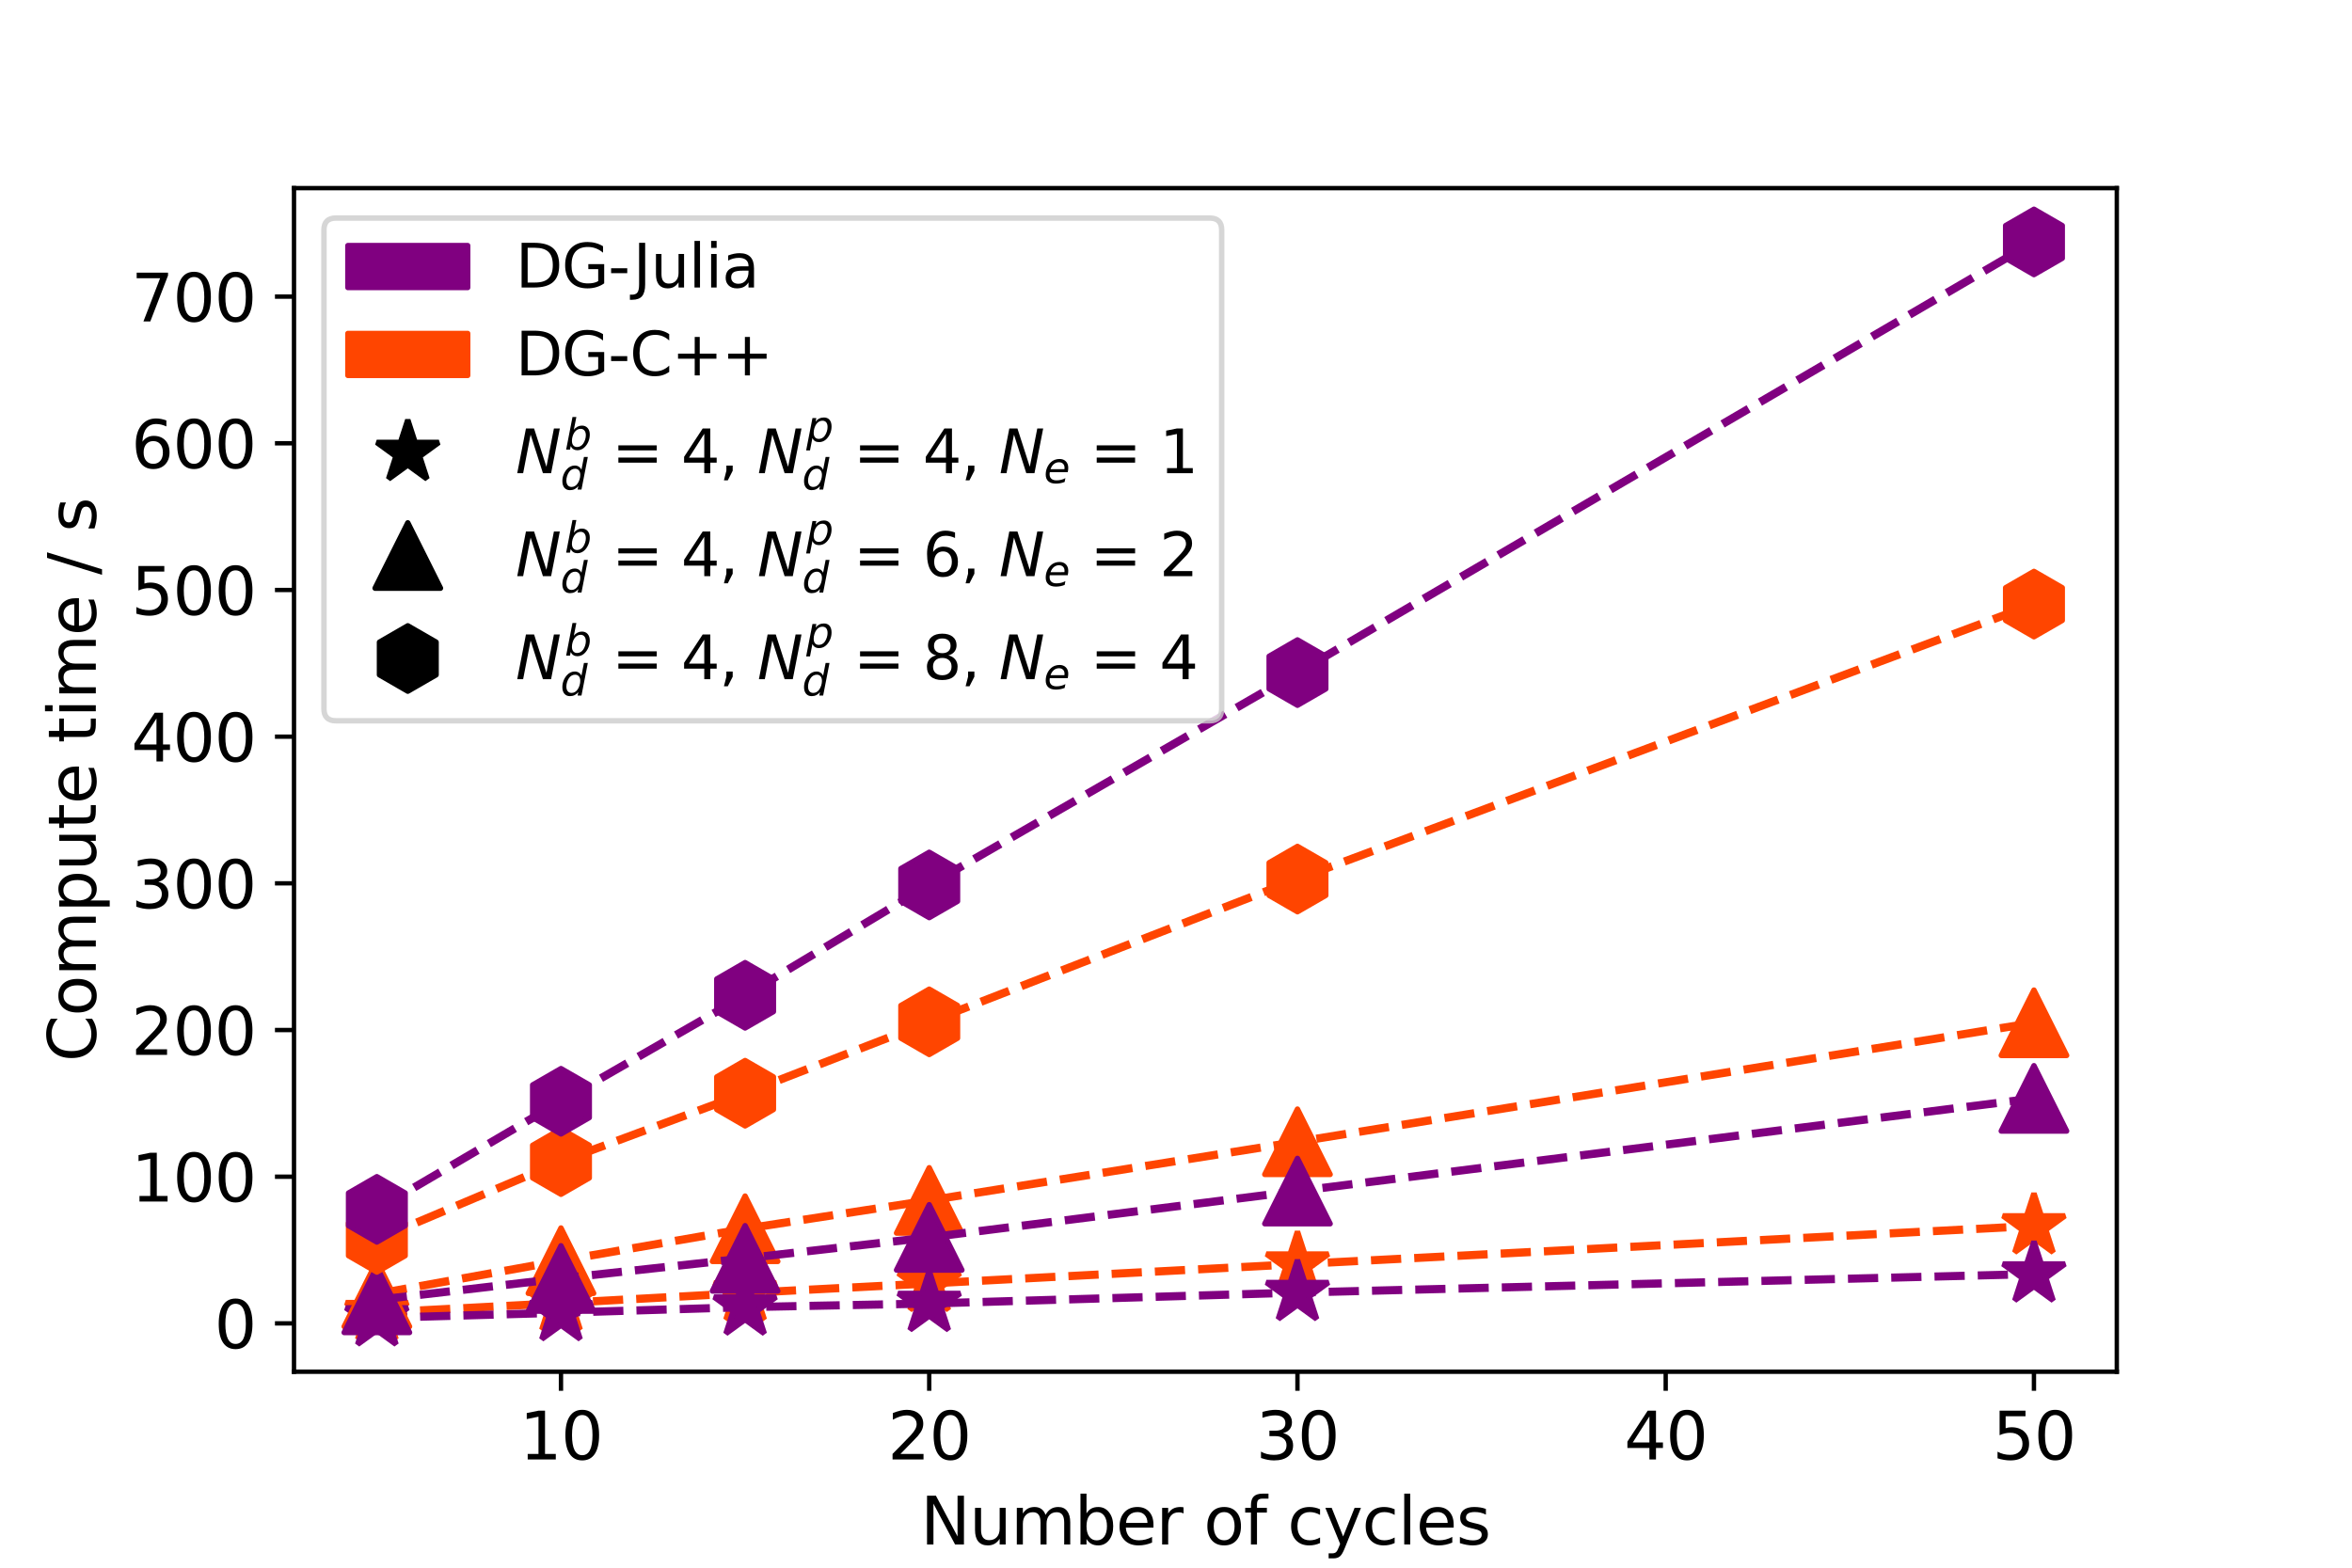 <?xml version="1.0" encoding="utf-8" standalone="no"?>
<!DOCTYPE svg PUBLIC "-//W3C//DTD SVG 1.1//EN"
  "http://www.w3.org/Graphics/SVG/1.1/DTD/svg11.dtd">
<svg xmlns:xlink="http://www.w3.org/1999/xlink" width="432pt" height="288pt" viewBox="0 0 432 288" xmlns="http://www.w3.org/2000/svg" version="1.1">
 <defs>
  <style type="text/css">*{stroke-linejoin: round; stroke-linecap: butt}</style>
 </defs>
 <g id="figure_1">
  <g id="patch_1">
   <path d="M 0 288 
L 432 288 
L 432 0 
L 0 0 
z
" style="fill: #ffffff"/>
  </g>
  <g id="axes_1">
   <g id="patch_2">
    <path d="M 54 252 
L 388.8 252 
L 388.8 34.56 
L 54 34.56 
z
" style="fill: #ffffff"/>
   </g>
   <g id="matplotlib.axis_1">
    <g id="xtick_1">
     <g id="line2d_1">
      <defs>
       <path id="m72c697ca12" d="M 0 0 
L 0 3.5 
" style="stroke: #000000; stroke-width: 0.8"/>
      </defs>
      <g>
       <use xlink:href="#m72c697ca12" x="103.036" y="252" style="stroke: #000000; stroke-width: 0.8"/>
      </g>
     </g>
     <g id="text_1">
      <!-- 10 -->
      <g transform="translate(95.401 268.118) scale(0.12 -0.12)">
       <defs>
        <path id="DejaVuSans-31" d="M 794 531 
L 1825 531 
L 1825 4091 
L 703 3866 
L 703 4441 
L 1819 4666 
L 2450 4666 
L 2450 531 
L 3481 531 
L 3481 0 
L 794 0 
L 794 531 
z
" transform="scale(0.016)"/>
        <path id="DejaVuSans-30" d="M 2034 4250 
Q 1547 4250 1301 3770 
Q 1056 3291 1056 2328 
Q 1056 1369 1301 889 
Q 1547 409 2034 409 
Q 2525 409 2770 889 
Q 3016 1369 3016 2328 
Q 3016 3291 2770 3770 
Q 2525 4250 2034 4250 
z
M 2034 4750 
Q 2819 4750 3233 4129 
Q 3647 3509 3647 2328 
Q 3647 1150 3233 529 
Q 2819 -91 2034 -91 
Q 1250 -91 836 529 
Q 422 1150 422 2328 
Q 422 3509 836 4129 
Q 1250 4750 2034 4750 
z
" transform="scale(0.016)"/>
       </defs>
       <use xlink:href="#DejaVuSans-31"/>
       <use xlink:href="#DejaVuSans-30" x="63.623"/>
      </g>
     </g>
    </g>
    <g id="xtick_2">
     <g id="line2d_2">
      <g>
       <use xlink:href="#m72c697ca12" x="170.673" y="252" style="stroke: #000000; stroke-width: 0.8"/>
      </g>
     </g>
     <g id="text_2">
      <!-- 20 -->
      <g transform="translate(163.038 268.118) scale(0.12 -0.12)">
       <defs>
        <path id="DejaVuSans-32" d="M 1228 531 
L 3431 531 
L 3431 0 
L 469 0 
L 469 531 
Q 828 903 1448 1529 
Q 2069 2156 2228 2338 
Q 2531 2678 2651 2914 
Q 2772 3150 2772 3378 
Q 2772 3750 2511 3984 
Q 2250 4219 1831 4219 
Q 1534 4219 1204 4116 
Q 875 4013 500 3803 
L 500 4441 
Q 881 4594 1212 4672 
Q 1544 4750 1819 4750 
Q 2544 4750 2975 4387 
Q 3406 4025 3406 3419 
Q 3406 3131 3298 2873 
Q 3191 2616 2906 2266 
Q 2828 2175 2409 1742 
Q 1991 1309 1228 531 
z
" transform="scale(0.016)"/>
       </defs>
       <use xlink:href="#DejaVuSans-32"/>
       <use xlink:href="#DejaVuSans-30" x="63.623"/>
      </g>
     </g>
    </g>
    <g id="xtick_3">
     <g id="line2d_3">
      <g>
       <use xlink:href="#m72c697ca12" x="238.309" y="252" style="stroke: #000000; stroke-width: 0.8"/>
      </g>
     </g>
     <g id="text_3">
      <!-- 30 -->
      <g transform="translate(230.674 268.118) scale(0.12 -0.12)">
       <defs>
        <path id="DejaVuSans-33" d="M 2597 2516 
Q 3050 2419 3304 2112 
Q 3559 1806 3559 1356 
Q 3559 666 3084 287 
Q 2609 -91 1734 -91 
Q 1441 -91 1130 -33 
Q 819 25 488 141 
L 488 750 
Q 750 597 1062 519 
Q 1375 441 1716 441 
Q 2309 441 2620 675 
Q 2931 909 2931 1356 
Q 2931 1769 2642 2001 
Q 2353 2234 1838 2234 
L 1294 2234 
L 1294 2753 
L 1863 2753 
Q 2328 2753 2575 2939 
Q 2822 3125 2822 3475 
Q 2822 3834 2567 4026 
Q 2313 4219 1838 4219 
Q 1578 4219 1281 4162 
Q 984 4106 628 3988 
L 628 4550 
Q 988 4650 1302 4700 
Q 1616 4750 1894 4750 
Q 2613 4750 3031 4423 
Q 3450 4097 3450 3541 
Q 3450 3153 3228 2886 
Q 3006 2619 2597 2516 
z
" transform="scale(0.016)"/>
       </defs>
       <use xlink:href="#DejaVuSans-33"/>
       <use xlink:href="#DejaVuSans-30" x="63.623"/>
      </g>
     </g>
    </g>
    <g id="xtick_4">
     <g id="line2d_4">
      <g>
       <use xlink:href="#m72c697ca12" x="305.945" y="252" style="stroke: #000000; stroke-width: 0.8"/>
      </g>
     </g>
     <g id="text_4">
      <!-- 40 -->
      <g transform="translate(298.31 268.118) scale(0.12 -0.12)">
       <defs>
        <path id="DejaVuSans-34" d="M 2419 4116 
L 825 1625 
L 2419 1625 
L 2419 4116 
z
M 2253 4666 
L 3047 4666 
L 3047 1625 
L 3713 1625 
L 3713 1100 
L 3047 1100 
L 3047 0 
L 2419 0 
L 2419 1100 
L 313 1100 
L 313 1709 
L 2253 4666 
z
" transform="scale(0.016)"/>
       </defs>
       <use xlink:href="#DejaVuSans-34"/>
       <use xlink:href="#DejaVuSans-30" x="63.623"/>
      </g>
     </g>
    </g>
    <g id="xtick_5">
     <g id="line2d_5">
      <g>
       <use xlink:href="#m72c697ca12" x="373.582" y="252" style="stroke: #000000; stroke-width: 0.8"/>
      </g>
     </g>
     <g id="text_5">
      <!-- 50 -->
      <g transform="translate(365.947 268.118) scale(0.12 -0.12)">
       <defs>
        <path id="DejaVuSans-35" d="M 691 4666 
L 3169 4666 
L 3169 4134 
L 1269 4134 
L 1269 2991 
Q 1406 3038 1543 3061 
Q 1681 3084 1819 3084 
Q 2600 3084 3056 2656 
Q 3513 2228 3513 1497 
Q 3513 744 3044 326 
Q 2575 -91 1722 -91 
Q 1428 -91 1123 -41 
Q 819 9 494 109 
L 494 744 
Q 775 591 1075 516 
Q 1375 441 1709 441 
Q 2250 441 2565 725 
Q 2881 1009 2881 1497 
Q 2881 1984 2565 2268 
Q 2250 2553 1709 2553 
Q 1456 2553 1204 2497 
Q 953 2441 691 2322 
L 691 4666 
z
" transform="scale(0.016)"/>
       </defs>
       <use xlink:href="#DejaVuSans-35"/>
       <use xlink:href="#DejaVuSans-30" x="63.623"/>
      </g>
     </g>
    </g>
    <g id="text_6">
     <!-- Number of cycles -->
     <g transform="translate(169.066 283.732) scale(0.12 -0.12)">
      <defs>
       <path id="DejaVuSans-4e" d="M 628 4666 
L 1478 4666 
L 3547 763 
L 3547 4666 
L 4159 4666 
L 4159 0 
L 3309 0 
L 1241 3903 
L 1241 0 
L 628 0 
L 628 4666 
z
" transform="scale(0.016)"/>
       <path id="DejaVuSans-75" d="M 544 1381 
L 544 3500 
L 1119 3500 
L 1119 1403 
Q 1119 906 1312 657 
Q 1506 409 1894 409 
Q 2359 409 2629 706 
Q 2900 1003 2900 1516 
L 2900 3500 
L 3475 3500 
L 3475 0 
L 2900 0 
L 2900 538 
Q 2691 219 2414 64 
Q 2138 -91 1772 -91 
Q 1169 -91 856 284 
Q 544 659 544 1381 
z
M 1991 3584 
L 1991 3584 
z
" transform="scale(0.016)"/>
       <path id="DejaVuSans-6d" d="M 3328 2828 
Q 3544 3216 3844 3400 
Q 4144 3584 4550 3584 
Q 5097 3584 5394 3201 
Q 5691 2819 5691 2113 
L 5691 0 
L 5113 0 
L 5113 2094 
Q 5113 2597 4934 2840 
Q 4756 3084 4391 3084 
Q 3944 3084 3684 2787 
Q 3425 2491 3425 1978 
L 3425 0 
L 2847 0 
L 2847 2094 
Q 2847 2600 2669 2842 
Q 2491 3084 2119 3084 
Q 1678 3084 1418 2786 
Q 1159 2488 1159 1978 
L 1159 0 
L 581 0 
L 581 3500 
L 1159 3500 
L 1159 2956 
Q 1356 3278 1631 3431 
Q 1906 3584 2284 3584 
Q 2666 3584 2933 3390 
Q 3200 3197 3328 2828 
z
" transform="scale(0.016)"/>
       <path id="DejaVuSans-62" d="M 3116 1747 
Q 3116 2381 2855 2742 
Q 2594 3103 2138 3103 
Q 1681 3103 1420 2742 
Q 1159 2381 1159 1747 
Q 1159 1113 1420 752 
Q 1681 391 2138 391 
Q 2594 391 2855 752 
Q 3116 1113 3116 1747 
z
M 1159 2969 
Q 1341 3281 1617 3432 
Q 1894 3584 2278 3584 
Q 2916 3584 3314 3078 
Q 3713 2572 3713 1747 
Q 3713 922 3314 415 
Q 2916 -91 2278 -91 
Q 1894 -91 1617 61 
Q 1341 213 1159 525 
L 1159 0 
L 581 0 
L 581 4863 
L 1159 4863 
L 1159 2969 
z
" transform="scale(0.016)"/>
       <path id="DejaVuSans-65" d="M 3597 1894 
L 3597 1613 
L 953 1613 
Q 991 1019 1311 708 
Q 1631 397 2203 397 
Q 2534 397 2845 478 
Q 3156 559 3463 722 
L 3463 178 
Q 3153 47 2828 -22 
Q 2503 -91 2169 -91 
Q 1331 -91 842 396 
Q 353 884 353 1716 
Q 353 2575 817 3079 
Q 1281 3584 2069 3584 
Q 2775 3584 3186 3129 
Q 3597 2675 3597 1894 
z
M 3022 2063 
Q 3016 2534 2758 2815 
Q 2500 3097 2075 3097 
Q 1594 3097 1305 2825 
Q 1016 2553 972 2059 
L 3022 2063 
z
" transform="scale(0.016)"/>
       <path id="DejaVuSans-72" d="M 2631 2963 
Q 2534 3019 2420 3045 
Q 2306 3072 2169 3072 
Q 1681 3072 1420 2755 
Q 1159 2438 1159 1844 
L 1159 0 
L 581 0 
L 581 3500 
L 1159 3500 
L 1159 2956 
Q 1341 3275 1631 3429 
Q 1922 3584 2338 3584 
Q 2397 3584 2469 3576 
Q 2541 3569 2628 3553 
L 2631 2963 
z
" transform="scale(0.016)"/>
       <path id="DejaVuSans-20" transform="scale(0.016)"/>
       <path id="DejaVuSans-6f" d="M 1959 3097 
Q 1497 3097 1228 2736 
Q 959 2375 959 1747 
Q 959 1119 1226 758 
Q 1494 397 1959 397 
Q 2419 397 2687 759 
Q 2956 1122 2956 1747 
Q 2956 2369 2687 2733 
Q 2419 3097 1959 3097 
z
M 1959 3584 
Q 2709 3584 3137 3096 
Q 3566 2609 3566 1747 
Q 3566 888 3137 398 
Q 2709 -91 1959 -91 
Q 1206 -91 779 398 
Q 353 888 353 1747 
Q 353 2609 779 3096 
Q 1206 3584 1959 3584 
z
" transform="scale(0.016)"/>
       <path id="DejaVuSans-66" d="M 2375 4863 
L 2375 4384 
L 1825 4384 
Q 1516 4384 1395 4259 
Q 1275 4134 1275 3809 
L 1275 3500 
L 2222 3500 
L 2222 3053 
L 1275 3053 
L 1275 0 
L 697 0 
L 697 3053 
L 147 3053 
L 147 3500 
L 697 3500 
L 697 3744 
Q 697 4328 969 4595 
Q 1241 4863 1831 4863 
L 2375 4863 
z
" transform="scale(0.016)"/>
       <path id="DejaVuSans-63" d="M 3122 3366 
L 3122 2828 
Q 2878 2963 2633 3030 
Q 2388 3097 2138 3097 
Q 1578 3097 1268 2742 
Q 959 2388 959 1747 
Q 959 1106 1268 751 
Q 1578 397 2138 397 
Q 2388 397 2633 464 
Q 2878 531 3122 666 
L 3122 134 
Q 2881 22 2623 -34 
Q 2366 -91 2075 -91 
Q 1284 -91 818 406 
Q 353 903 353 1747 
Q 353 2603 823 3093 
Q 1294 3584 2113 3584 
Q 2378 3584 2631 3529 
Q 2884 3475 3122 3366 
z
" transform="scale(0.016)"/>
       <path id="DejaVuSans-79" d="M 2059 -325 
Q 1816 -950 1584 -1140 
Q 1353 -1331 966 -1331 
L 506 -1331 
L 506 -850 
L 844 -850 
Q 1081 -850 1212 -737 
Q 1344 -625 1503 -206 
L 1606 56 
L 191 3500 
L 800 3500 
L 1894 763 
L 2988 3500 
L 3597 3500 
L 2059 -325 
z
" transform="scale(0.016)"/>
       <path id="DejaVuSans-6c" d="M 603 4863 
L 1178 4863 
L 1178 0 
L 603 0 
L 603 4863 
z
" transform="scale(0.016)"/>
       <path id="DejaVuSans-73" d="M 2834 3397 
L 2834 2853 
Q 2591 2978 2328 3040 
Q 2066 3103 1784 3103 
Q 1356 3103 1142 2972 
Q 928 2841 928 2578 
Q 928 2378 1081 2264 
Q 1234 2150 1697 2047 
L 1894 2003 
Q 2506 1872 2764 1633 
Q 3022 1394 3022 966 
Q 3022 478 2636 193 
Q 2250 -91 1575 -91 
Q 1294 -91 989 -36 
Q 684 19 347 128 
L 347 722 
Q 666 556 975 473 
Q 1284 391 1588 391 
Q 1994 391 2212 530 
Q 2431 669 2431 922 
Q 2431 1156 2273 1281 
Q 2116 1406 1581 1522 
L 1381 1569 
Q 847 1681 609 1914 
Q 372 2147 372 2553 
Q 372 3047 722 3315 
Q 1072 3584 1716 3584 
Q 2034 3584 2315 3537 
Q 2597 3491 2834 3397 
z
" transform="scale(0.016)"/>
      </defs>
      <use xlink:href="#DejaVuSans-4e"/>
      <use xlink:href="#DejaVuSans-75" x="74.805"/>
      <use xlink:href="#DejaVuSans-6d" x="138.184"/>
      <use xlink:href="#DejaVuSans-62" x="235.596"/>
      <use xlink:href="#DejaVuSans-65" x="299.072"/>
      <use xlink:href="#DejaVuSans-72" x="360.596"/>
      <use xlink:href="#DejaVuSans-20" x="401.709"/>
      <use xlink:href="#DejaVuSans-6f" x="433.496"/>
      <use xlink:href="#DejaVuSans-66" x="494.678"/>
      <use xlink:href="#DejaVuSans-20" x="529.883"/>
      <use xlink:href="#DejaVuSans-63" x="561.67"/>
      <use xlink:href="#DejaVuSans-79" x="616.65"/>
      <use xlink:href="#DejaVuSans-63" x="675.83"/>
      <use xlink:href="#DejaVuSans-6c" x="730.811"/>
      <use xlink:href="#DejaVuSans-65" x="758.594"/>
      <use xlink:href="#DejaVuSans-73" x="820.117"/>
     </g>
    </g>
   </g>
   <g id="matplotlib.axis_2">
    <g id="ytick_1">
     <g id="line2d_6">
      <defs>
       <path id="m8867dd8e5a" d="M 0 0 
L -3.5 0 
" style="stroke: #000000; stroke-width: 0.8"/>
      </defs>
      <g>
       <use xlink:href="#m8867dd8e5a" x="54" y="243.118" style="stroke: #000000; stroke-width: 0.8"/>
      </g>
     </g>
     <g id="text_7">
      <!-- 0 -->
      <g transform="translate(39.365 247.677) scale(0.12 -0.12)">
       <use xlink:href="#DejaVuSans-30"/>
      </g>
     </g>
    </g>
    <g id="ytick_2">
     <g id="line2d_7">
      <g>
       <use xlink:href="#m8867dd8e5a" x="54" y="216.171" style="stroke: #000000; stroke-width: 0.8"/>
      </g>
     </g>
     <g id="text_8">
      <!-- 100 -->
      <g transform="translate(24.095 220.731) scale(0.12 -0.12)">
       <use xlink:href="#DejaVuSans-31"/>
       <use xlink:href="#DejaVuSans-30" x="63.623"/>
       <use xlink:href="#DejaVuSans-30" x="127.246"/>
      </g>
     </g>
    </g>
    <g id="ytick_3">
     <g id="line2d_8">
      <g>
       <use xlink:href="#m8867dd8e5a" x="54" y="189.225" style="stroke: #000000; stroke-width: 0.8"/>
      </g>
     </g>
     <g id="text_9">
      <!-- 200 -->
      <g transform="translate(24.095 193.784) scale(0.12 -0.12)">
       <use xlink:href="#DejaVuSans-32"/>
       <use xlink:href="#DejaVuSans-30" x="63.623"/>
       <use xlink:href="#DejaVuSans-30" x="127.246"/>
      </g>
     </g>
    </g>
    <g id="ytick_4">
     <g id="line2d_9">
      <g>
       <use xlink:href="#m8867dd8e5a" x="54" y="162.278" style="stroke: #000000; stroke-width: 0.8"/>
      </g>
     </g>
     <g id="text_10">
      <!-- 300 -->
      <g transform="translate(24.095 166.837) scale(0.12 -0.12)">
       <use xlink:href="#DejaVuSans-33"/>
       <use xlink:href="#DejaVuSans-30" x="63.623"/>
       <use xlink:href="#DejaVuSans-30" x="127.246"/>
      </g>
     </g>
    </g>
    <g id="ytick_5">
     <g id="line2d_10">
      <g>
       <use xlink:href="#m8867dd8e5a" x="54" y="135.331" style="stroke: #000000; stroke-width: 0.8"/>
      </g>
     </g>
     <g id="text_11">
      <!-- 400 -->
      <g transform="translate(24.095 139.89) scale(0.12 -0.12)">
       <use xlink:href="#DejaVuSans-34"/>
       <use xlink:href="#DejaVuSans-30" x="63.623"/>
       <use xlink:href="#DejaVuSans-30" x="127.246"/>
      </g>
     </g>
    </g>
    <g id="ytick_6">
     <g id="line2d_11">
      <g>
       <use xlink:href="#m8867dd8e5a" x="54" y="108.384" style="stroke: #000000; stroke-width: 0.8"/>
      </g>
     </g>
     <g id="text_12">
      <!-- 500 -->
      <g transform="translate(24.095 112.943) scale(0.12 -0.12)">
       <use xlink:href="#DejaVuSans-35"/>
       <use xlink:href="#DejaVuSans-30" x="63.623"/>
       <use xlink:href="#DejaVuSans-30" x="127.246"/>
      </g>
     </g>
    </g>
    <g id="ytick_7">
     <g id="line2d_12">
      <g>
       <use xlink:href="#m8867dd8e5a" x="54" y="81.437" style="stroke: #000000; stroke-width: 0.8"/>
      </g>
     </g>
     <g id="text_13">
      <!-- 600 -->
      <g transform="translate(24.095 85.996) scale(0.12 -0.12)">
       <defs>
        <path id="DejaVuSans-36" d="M 2113 2584 
Q 1688 2584 1439 2293 
Q 1191 2003 1191 1497 
Q 1191 994 1439 701 
Q 1688 409 2113 409 
Q 2538 409 2786 701 
Q 3034 994 3034 1497 
Q 3034 2003 2786 2293 
Q 2538 2584 2113 2584 
z
M 3366 4563 
L 3366 3988 
Q 3128 4100 2886 4159 
Q 2644 4219 2406 4219 
Q 1781 4219 1451 3797 
Q 1122 3375 1075 2522 
Q 1259 2794 1537 2939 
Q 1816 3084 2150 3084 
Q 2853 3084 3261 2657 
Q 3669 2231 3669 1497 
Q 3669 778 3244 343 
Q 2819 -91 2113 -91 
Q 1303 -91 875 529 
Q 447 1150 447 2328 
Q 447 3434 972 4092 
Q 1497 4750 2381 4750 
Q 2619 4750 2861 4703 
Q 3103 4656 3366 4563 
z
" transform="scale(0.016)"/>
       </defs>
       <use xlink:href="#DejaVuSans-36"/>
       <use xlink:href="#DejaVuSans-30" x="63.623"/>
       <use xlink:href="#DejaVuSans-30" x="127.246"/>
      </g>
     </g>
    </g>
    <g id="ytick_8">
     <g id="line2d_13">
      <g>
       <use xlink:href="#m8867dd8e5a" x="54" y="54.491" style="stroke: #000000; stroke-width: 0.8"/>
      </g>
     </g>
     <g id="text_14">
      <!-- 700 -->
      <g transform="translate(24.095 59.05) scale(0.12 -0.12)">
       <defs>
        <path id="DejaVuSans-37" d="M 525 4666 
L 3525 4666 
L 3525 4397 
L 1831 0 
L 1172 0 
L 2766 4134 
L 525 4134 
L 525 4666 
z
" transform="scale(0.016)"/>
       </defs>
       <use xlink:href="#DejaVuSans-37"/>
       <use xlink:href="#DejaVuSans-30" x="63.623"/>
       <use xlink:href="#DejaVuSans-30" x="127.246"/>
      </g>
     </g>
    </g>
    <g id="text_15">
     <!-- Compute time / s -->
     <g transform="translate(17.599 195.064) rotate(-90) scale(0.12 -0.12)">
      <defs>
       <path id="DejaVuSans-43" d="M 4122 4306 
L 4122 3641 
Q 3803 3938 3442 4084 
Q 3081 4231 2675 4231 
Q 1875 4231 1450 3742 
Q 1025 3253 1025 2328 
Q 1025 1406 1450 917 
Q 1875 428 2675 428 
Q 3081 428 3442 575 
Q 3803 722 4122 1019 
L 4122 359 
Q 3791 134 3420 21 
Q 3050 -91 2638 -91 
Q 1578 -91 968 557 
Q 359 1206 359 2328 
Q 359 3453 968 4101 
Q 1578 4750 2638 4750 
Q 3056 4750 3426 4639 
Q 3797 4528 4122 4306 
z
" transform="scale(0.016)"/>
       <path id="DejaVuSans-70" d="M 1159 525 
L 1159 -1331 
L 581 -1331 
L 581 3500 
L 1159 3500 
L 1159 2969 
Q 1341 3281 1617 3432 
Q 1894 3584 2278 3584 
Q 2916 3584 3314 3078 
Q 3713 2572 3713 1747 
Q 3713 922 3314 415 
Q 2916 -91 2278 -91 
Q 1894 -91 1617 61 
Q 1341 213 1159 525 
z
M 3116 1747 
Q 3116 2381 2855 2742 
Q 2594 3103 2138 3103 
Q 1681 3103 1420 2742 
Q 1159 2381 1159 1747 
Q 1159 1113 1420 752 
Q 1681 391 2138 391 
Q 2594 391 2855 752 
Q 3116 1113 3116 1747 
z
" transform="scale(0.016)"/>
       <path id="DejaVuSans-74" d="M 1172 4494 
L 1172 3500 
L 2356 3500 
L 2356 3053 
L 1172 3053 
L 1172 1153 
Q 1172 725 1289 603 
Q 1406 481 1766 481 
L 2356 481 
L 2356 0 
L 1766 0 
Q 1100 0 847 248 
Q 594 497 594 1153 
L 594 3053 
L 172 3053 
L 172 3500 
L 594 3500 
L 594 4494 
L 1172 4494 
z
" transform="scale(0.016)"/>
       <path id="DejaVuSans-69" d="M 603 3500 
L 1178 3500 
L 1178 0 
L 603 0 
L 603 3500 
z
M 603 4863 
L 1178 4863 
L 1178 4134 
L 603 4134 
L 603 4863 
z
" transform="scale(0.016)"/>
       <path id="DejaVuSans-2f" d="M 1625 4666 
L 2156 4666 
L 531 -594 
L 0 -594 
L 1625 4666 
z
" transform="scale(0.016)"/>
      </defs>
      <use xlink:href="#DejaVuSans-43"/>
      <use xlink:href="#DejaVuSans-6f" x="69.824"/>
      <use xlink:href="#DejaVuSans-6d" x="131.006"/>
      <use xlink:href="#DejaVuSans-70" x="228.418"/>
      <use xlink:href="#DejaVuSans-75" x="291.895"/>
      <use xlink:href="#DejaVuSans-74" x="355.273"/>
      <use xlink:href="#DejaVuSans-65" x="394.482"/>
      <use xlink:href="#DejaVuSans-20" x="456.006"/>
      <use xlink:href="#DejaVuSans-74" x="487.793"/>
      <use xlink:href="#DejaVuSans-69" x="527.002"/>
      <use xlink:href="#DejaVuSans-6d" x="554.785"/>
      <use xlink:href="#DejaVuSans-65" x="652.197"/>
      <use xlink:href="#DejaVuSans-20" x="713.721"/>
      <use xlink:href="#DejaVuSans-2f" x="745.508"/>
      <use xlink:href="#DejaVuSans-20" x="779.199"/>
      <use xlink:href="#DejaVuSans-73" x="810.986"/>
     </g>
    </g>
   </g>
   <g id="line2d_14">
    <path d="M 69.218 241.151 
L 103.036 239.387 
L 136.855 237.537 
L 170.673 235.781 
L 238.309 232.235 
L 373.582 225.215 
" clip-path="url(#p83b18eb223)" style="fill: none; stroke-dasharray: 5.55,2.4; stroke-dashoffset: 0; stroke: #ff4500; stroke-width: 1.5"/>
    <defs>
     <path id="md19bf0bc7e" d="M 0 -6 
L -1.347 -1.854 
L -5.706 -1.854 
L -2.18 0.708 
L -3.527 4.854 
L -0 2.292 
L 3.527 4.854 
L 2.18 0.708 
L 5.706 -1.854 
L 1.347 -1.854 
z
" style="stroke: #ff4500; stroke-linejoin: bevel"/>
    </defs>
    <g clip-path="url(#p83b18eb223)">
     <use xlink:href="#md19bf0bc7e" x="69.218" y="241.151" style="fill: #ff4500; stroke: #ff4500; stroke-linejoin: bevel"/>
     <use xlink:href="#md19bf0bc7e" x="103.036" y="239.387" style="fill: #ff4500; stroke: #ff4500; stroke-linejoin: bevel"/>
     <use xlink:href="#md19bf0bc7e" x="136.855" y="237.537" style="fill: #ff4500; stroke: #ff4500; stroke-linejoin: bevel"/>
     <use xlink:href="#md19bf0bc7e" x="170.673" y="235.781" style="fill: #ff4500; stroke: #ff4500; stroke-linejoin: bevel"/>
     <use xlink:href="#md19bf0bc7e" x="238.309" y="232.235" style="fill: #ff4500; stroke: #ff4500; stroke-linejoin: bevel"/>
     <use xlink:href="#md19bf0bc7e" x="373.582" y="225.215" style="fill: #ff4500; stroke: #ff4500; stroke-linejoin: bevel"/>
    </g>
   </g>
   <g id="line2d_15">
    <path d="M 69.218 242.116 
L 103.036 241.159 
L 136.855 240.136 
L 170.673 239.473 
L 238.309 237.462 
L 373.582 234.057 
" clip-path="url(#p83b18eb223)" style="fill: none; stroke-dasharray: 5.55,2.4; stroke-dashoffset: 0; stroke: #800080; stroke-width: 1.5"/>
    <defs>
     <path id="m4555e17904" d="M 0 -6 
L -1.347 -1.854 
L -5.706 -1.854 
L -2.18 0.708 
L -3.527 4.854 
L -0 2.292 
L 3.527 4.854 
L 2.18 0.708 
L 5.706 -1.854 
L 1.347 -1.854 
z
" style="stroke: #800080; stroke-linejoin: bevel"/>
    </defs>
    <g clip-path="url(#p83b18eb223)">
     <use xlink:href="#m4555e17904" x="69.218" y="242.116" style="fill: #800080; stroke: #800080; stroke-linejoin: bevel"/>
     <use xlink:href="#m4555e17904" x="103.036" y="241.159" style="fill: #800080; stroke: #800080; stroke-linejoin: bevel"/>
     <use xlink:href="#m4555e17904" x="136.855" y="240.136" style="fill: #800080; stroke: #800080; stroke-linejoin: bevel"/>
     <use xlink:href="#m4555e17904" x="170.673" y="239.473" style="fill: #800080; stroke: #800080; stroke-linejoin: bevel"/>
     <use xlink:href="#m4555e17904" x="238.309" y="237.462" style="fill: #800080; stroke: #800080; stroke-linejoin: bevel"/>
     <use xlink:href="#m4555e17904" x="373.582" y="234.057" style="fill: #800080; stroke: #800080; stroke-linejoin: bevel"/>
    </g>
   </g>
   <g id="line2d_16">
    <path d="M 69.218 237.695 
L 103.036 231.596 
L 136.855 225.734 
L 170.673 220.524 
L 238.309 209.755 
L 373.582 187.895 
" clip-path="url(#p83b18eb223)" style="fill: none; stroke-dasharray: 5.55,2.4; stroke-dashoffset: 0; stroke: #ff4500; stroke-width: 1.5"/>
    <defs>
     <path id="maca26c7c08" d="M 0 -6 
L -6 6 
L 6 6 
z
" style="stroke: #ff4500; stroke-linejoin: miter"/>
    </defs>
    <g clip-path="url(#p83b18eb223)">
     <use xlink:href="#maca26c7c08" x="69.218" y="237.695" style="fill: #ff4500; stroke: #ff4500; stroke-linejoin: miter"/>
     <use xlink:href="#maca26c7c08" x="103.036" y="231.596" style="fill: #ff4500; stroke: #ff4500; stroke-linejoin: miter"/>
     <use xlink:href="#maca26c7c08" x="136.855" y="225.734" style="fill: #ff4500; stroke: #ff4500; stroke-linejoin: miter"/>
     <use xlink:href="#maca26c7c08" x="170.673" y="220.524" style="fill: #ff4500; stroke: #ff4500; stroke-linejoin: miter"/>
     <use xlink:href="#maca26c7c08" x="238.309" y="209.755" style="fill: #ff4500; stroke: #ff4500; stroke-linejoin: miter"/>
     <use xlink:href="#maca26c7c08" x="373.582" y="187.895" style="fill: #ff4500; stroke: #ff4500; stroke-linejoin: miter"/>
    </g>
   </g>
   <g id="line2d_17">
    <path d="M 69.218 238.797 
L 103.036 234.862 
L 136.855 231.171 
L 170.673 227.322 
L 238.309 218.813 
L 373.582 201.781 
" clip-path="url(#p83b18eb223)" style="fill: none; stroke-dasharray: 5.55,2.4; stroke-dashoffset: 0; stroke: #800080; stroke-width: 1.5"/>
    <defs>
     <path id="md830a3e715" d="M 0 -6 
L -6 6 
L 6 6 
z
" style="stroke: #800080; stroke-linejoin: miter"/>
    </defs>
    <g clip-path="url(#p83b18eb223)">
     <use xlink:href="#md830a3e715" x="69.218" y="238.797" style="fill: #800080; stroke: #800080; stroke-linejoin: miter"/>
     <use xlink:href="#md830a3e715" x="103.036" y="234.862" style="fill: #800080; stroke: #800080; stroke-linejoin: miter"/>
     <use xlink:href="#md830a3e715" x="136.855" y="231.171" style="fill: #800080; stroke: #800080; stroke-linejoin: miter"/>
     <use xlink:href="#md830a3e715" x="170.673" y="227.322" style="fill: #800080; stroke: #800080; stroke-linejoin: miter"/>
     <use xlink:href="#md830a3e715" x="238.309" y="218.813" style="fill: #800080; stroke: #800080; stroke-linejoin: miter"/>
     <use xlink:href="#md830a3e715" x="373.582" y="201.781" style="fill: #800080; stroke: #800080; stroke-linejoin: miter"/>
    </g>
   </g>
   <g id="line2d_18">
    <path d="M 69.218 227.687 
L 103.036 213.399 
L 136.855 200.835 
L 170.673 187.721 
L 238.309 161.493 
L 373.582 110.975 
" clip-path="url(#p83b18eb223)" style="fill: none; stroke-dasharray: 5.55,2.4; stroke-dashoffset: 0; stroke: #ff4500; stroke-width: 1.5"/>
    <defs>
     <path id="m4f2eafee1d" d="M 0 -6 
L -5.196 -3 
L -5.196 3 
L -0 6 
L 5.196 3 
L 5.196 -3 
z
" style="stroke: #ff4500; stroke-linejoin: miter"/>
    </defs>
    <g clip-path="url(#p83b18eb223)">
     <use xlink:href="#m4f2eafee1d" x="69.218" y="227.687" style="fill: #ff4500; stroke: #ff4500; stroke-linejoin: miter"/>
     <use xlink:href="#m4f2eafee1d" x="103.036" y="213.399" style="fill: #ff4500; stroke: #ff4500; stroke-linejoin: miter"/>
     <use xlink:href="#m4f2eafee1d" x="136.855" y="200.835" style="fill: #ff4500; stroke: #ff4500; stroke-linejoin: miter"/>
     <use xlink:href="#m4f2eafee1d" x="170.673" y="187.721" style="fill: #ff4500; stroke: #ff4500; stroke-linejoin: miter"/>
     <use xlink:href="#m4f2eafee1d" x="238.309" y="161.493" style="fill: #ff4500; stroke: #ff4500; stroke-linejoin: miter"/>
     <use xlink:href="#m4f2eafee1d" x="373.582" y="110.975" style="fill: #ff4500; stroke: #ff4500; stroke-linejoin: miter"/>
    </g>
   </g>
   <g id="line2d_19">
    <path d="M 69.218 222.171 
L 103.036 202.315 
L 136.855 182.846 
L 170.673 162.572 
L 238.309 123.559 
L 373.582 44.444 
" clip-path="url(#p83b18eb223)" style="fill: none; stroke-dasharray: 5.55,2.4; stroke-dashoffset: 0; stroke: #800080; stroke-width: 1.5"/>
    <defs>
     <path id="m37dfd0626a" d="M 0 -6 
L -5.196 -3 
L -5.196 3 
L -0 6 
L 5.196 3 
L 5.196 -3 
z
" style="stroke: #800080; stroke-linejoin: miter"/>
    </defs>
    <g clip-path="url(#p83b18eb223)">
     <use xlink:href="#m37dfd0626a" x="69.218" y="222.171" style="fill: #800080; stroke: #800080; stroke-linejoin: miter"/>
     <use xlink:href="#m37dfd0626a" x="103.036" y="202.315" style="fill: #800080; stroke: #800080; stroke-linejoin: miter"/>
     <use xlink:href="#m37dfd0626a" x="136.855" y="182.846" style="fill: #800080; stroke: #800080; stroke-linejoin: miter"/>
     <use xlink:href="#m37dfd0626a" x="170.673" y="162.572" style="fill: #800080; stroke: #800080; stroke-linejoin: miter"/>
     <use xlink:href="#m37dfd0626a" x="238.309" y="123.559" style="fill: #800080; stroke: #800080; stroke-linejoin: miter"/>
     <use xlink:href="#m37dfd0626a" x="373.582" y="44.444" style="fill: #800080; stroke: #800080; stroke-linejoin: miter"/>
    </g>
   </g>
   <g id="patch_3">
    <path d="M 54 252 
L 54 34.56 
" style="fill: none; stroke: #000000; stroke-width: 0.8; stroke-linejoin: miter; stroke-linecap: square"/>
   </g>
   <g id="patch_4">
    <path d="M 388.8 252 
L 388.8 34.56 
" style="fill: none; stroke: #000000; stroke-width: 0.8; stroke-linejoin: miter; stroke-linecap: square"/>
   </g>
   <g id="patch_5">
    <path d="M 54 252 
L 388.8 252 
" style="fill: none; stroke: #000000; stroke-width: 0.8; stroke-linejoin: miter; stroke-linecap: square"/>
   </g>
   <g id="patch_6">
    <path d="M 54 34.56 
L 388.8 34.56 
" style="fill: none; stroke: #000000; stroke-width: 0.8; stroke-linejoin: miter; stroke-linecap: square"/>
   </g>
   <g id="legend_1">
    <g id="patch_7">
     <path d="M 61.7 132.412 
L 222.19 132.412 
Q 224.39 132.412 224.39 130.212 
L 224.39 42.26 
Q 224.39 40.06 222.19 40.06 
L 61.7 40.06 
Q 59.5 40.06 59.5 42.26 
L 59.5 130.212 
Q 59.5 132.412 61.7 132.412 
z
" style="fill: #ffffff; opacity: 0.8; stroke: #cccccc; stroke-linejoin: miter"/>
    </g>
    <g id="patch_8">
     <path d="M 63.9 52.818 
L 85.9 52.818 
L 85.9 45.118 
L 63.9 45.118 
z
" style="fill: #800080; stroke: #800080; stroke-linejoin: miter"/>
    </g>
    <g id="text_16">
     <!-- DG-Julia -->
     <g transform="translate(94.7 52.818) scale(0.11 -0.11)">
      <defs>
       <path id="DejaVuSans-44" d="M 1259 4147 
L 1259 519 
L 2022 519 
Q 2988 519 3436 956 
Q 3884 1394 3884 2338 
Q 3884 3275 3436 3711 
Q 2988 4147 2022 4147 
L 1259 4147 
z
M 628 4666 
L 1925 4666 
Q 3281 4666 3915 4102 
Q 4550 3538 4550 2338 
Q 4550 1131 3912 565 
Q 3275 0 1925 0 
L 628 0 
L 628 4666 
z
" transform="scale(0.016)"/>
       <path id="DejaVuSans-47" d="M 3809 666 
L 3809 1919 
L 2778 1919 
L 2778 2438 
L 4434 2438 
L 4434 434 
Q 4069 175 3628 42 
Q 3188 -91 2688 -91 
Q 1594 -91 976 548 
Q 359 1188 359 2328 
Q 359 3472 976 4111 
Q 1594 4750 2688 4750 
Q 3144 4750 3555 4637 
Q 3966 4525 4313 4306 
L 4313 3634 
Q 3963 3931 3569 4081 
Q 3175 4231 2741 4231 
Q 1884 4231 1454 3753 
Q 1025 3275 1025 2328 
Q 1025 1384 1454 906 
Q 1884 428 2741 428 
Q 3075 428 3337 486 
Q 3600 544 3809 666 
z
" transform="scale(0.016)"/>
       <path id="DejaVuSans-2d" d="M 313 2009 
L 1997 2009 
L 1997 1497 
L 313 1497 
L 313 2009 
z
" transform="scale(0.016)"/>
       <path id="DejaVuSans-4a" d="M 628 4666 
L 1259 4666 
L 1259 325 
Q 1259 -519 939 -900 
Q 619 -1281 -91 -1281 
L -331 -1281 
L -331 -750 
L -134 -750 
Q 284 -750 456 -515 
Q 628 -281 628 325 
L 628 4666 
z
" transform="scale(0.016)"/>
       <path id="DejaVuSans-61" d="M 2194 1759 
Q 1497 1759 1228 1600 
Q 959 1441 959 1056 
Q 959 750 1161 570 
Q 1363 391 1709 391 
Q 2188 391 2477 730 
Q 2766 1069 2766 1631 
L 2766 1759 
L 2194 1759 
z
M 3341 1997 
L 3341 0 
L 2766 0 
L 2766 531 
Q 2569 213 2275 61 
Q 1981 -91 1556 -91 
Q 1019 -91 701 211 
Q 384 513 384 1019 
Q 384 1609 779 1909 
Q 1175 2209 1959 2209 
L 2766 2209 
L 2766 2266 
Q 2766 2663 2505 2880 
Q 2244 3097 1772 3097 
Q 1472 3097 1187 3025 
Q 903 2953 641 2809 
L 641 3341 
Q 956 3463 1253 3523 
Q 1550 3584 1831 3584 
Q 2591 3584 2966 3190 
Q 3341 2797 3341 1997 
z
" transform="scale(0.016)"/>
      </defs>
      <use xlink:href="#DejaVuSans-44"/>
      <use xlink:href="#DejaVuSans-47" x="77.002"/>
      <use xlink:href="#DejaVuSans-2d" x="154.492"/>
      <use xlink:href="#DejaVuSans-4a" x="196.201"/>
      <use xlink:href="#DejaVuSans-75" x="225.693"/>
      <use xlink:href="#DejaVuSans-6c" x="289.072"/>
      <use xlink:href="#DejaVuSans-69" x="316.855"/>
      <use xlink:href="#DejaVuSans-61" x="344.639"/>
     </g>
    </g>
    <g id="patch_9">
     <path d="M 63.9 68.964 
L 85.9 68.964 
L 85.9 61.264 
L 63.9 61.264 
z
" style="fill: #ff4500; stroke: #ff4500; stroke-linejoin: miter"/>
    </g>
    <g id="text_17">
     <!-- DG-C++ -->
     <g transform="translate(94.7 68.964) scale(0.11 -0.11)">
      <defs>
       <path id="DejaVuSans-2b" d="M 2944 4013 
L 2944 2272 
L 4684 2272 
L 4684 1741 
L 2944 1741 
L 2944 0 
L 2419 0 
L 2419 1741 
L 678 1741 
L 678 2272 
L 2419 2272 
L 2419 4013 
L 2944 4013 
z
" transform="scale(0.016)"/>
      </defs>
      <use xlink:href="#DejaVuSans-44"/>
      <use xlink:href="#DejaVuSans-47" x="77.002"/>
      <use xlink:href="#DejaVuSans-2d" x="154.492"/>
      <use xlink:href="#DejaVuSans-43" x="190.576"/>
      <use xlink:href="#DejaVuSans-2b" x="260.4"/>
      <use xlink:href="#DejaVuSans-2b" x="344.189"/>
     </g>
    </g>
    <g id="line2d_20">
     <defs>
      <path id="mf8eb22e79f" d="M 0 -6 
L -1.347 -1.854 
L -5.706 -1.854 
L -2.18 0.708 
L -3.527 4.854 
L -0 2.292 
L 3.527 4.854 
L 2.18 0.708 
L 5.706 -1.854 
L 1.347 -1.854 
z
" style="stroke: #000000; stroke-linejoin: bevel"/>
     </defs>
     <g>
      <use xlink:href="#mf8eb22e79f" x="74.9" y="83.132" style="stroke: #000000; stroke-linejoin: bevel"/>
     </g>
    </g>
    <g id="text_18">
     <!-- $N_d^b$ = 4, $N_d^p$ = 4, $N_e$ = 1 -->
     <g transform="translate(94.7 86.982) scale(0.11 -0.11)">
      <defs>
       <path id="DejaVuSans-Oblique-4e" d="M 1081 4666 
L 1931 4666 
L 3219 666 
L 4000 4666 
L 4616 4666 
L 3706 0 
L 2853 0 
L 1569 4025 
L 788 0 
L 172 0 
L 1081 4666 
z
" transform="scale(0.016)"/>
       <path id="DejaVuSans-Oblique-62" d="M 3169 2138 
Q 3169 2591 2961 2847 
Q 2753 3103 2388 3103 
Q 2122 3103 1889 2973 
Q 1656 2844 1484 2597 
Q 1303 2338 1198 1995 
Q 1094 1653 1094 1313 
Q 1094 881 1298 636 
Q 1503 391 1863 391 
Q 2134 391 2365 517 
Q 2597 644 2772 891 
Q 2950 1147 3059 1487 
Q 3169 1828 3169 2138 
z
M 1381 2969 
Q 1594 3256 1914 3420 
Q 2234 3584 2584 3584 
Q 3122 3584 3439 3221 
Q 3756 2859 3756 2241 
Q 3756 1734 3570 1259 
Q 3384 784 3041 416 
Q 2816 172 2522 40 
Q 2228 -91 1906 -91 
Q 1566 -91 1316 65 
Q 1066 222 909 531 
L 806 0 
L 231 0 
L 1178 4863 
L 1753 4863 
L 1381 2969 
z
" transform="scale(0.016)"/>
       <path id="DejaVuSans-Oblique-64" d="M 2675 525 
Q 2444 222 2128 65 
Q 1813 -91 1428 -91 
Q 903 -91 598 267 
Q 294 625 294 1247 
Q 294 1766 478 2236 
Q 663 2706 1013 3078 
Q 1244 3325 1534 3454 
Q 1825 3584 2144 3584 
Q 2481 3584 2739 3421 
Q 2997 3259 3138 2956 
L 3513 4863 
L 4091 4863 
L 3144 0 
L 2566 0 
L 2675 525 
z
M 891 1350 
Q 891 897 1095 644 
Q 1300 391 1663 391 
Q 1931 391 2161 520 
Q 2391 650 2566 903 
Q 2750 1166 2856 1509 
Q 2963 1853 2963 2188 
Q 2963 2622 2758 2865 
Q 2553 3109 2194 3109 
Q 1922 3109 1687 2981 
Q 1453 2853 1288 2613 
Q 1106 2353 998 2009 
Q 891 1666 891 1350 
z
" transform="scale(0.016)"/>
       <path id="DejaVuSans-3d" d="M 678 2906 
L 4684 2906 
L 4684 2381 
L 678 2381 
L 678 2906 
z
M 678 1631 
L 4684 1631 
L 4684 1100 
L 678 1100 
L 678 1631 
z
" transform="scale(0.016)"/>
       <path id="DejaVuSans-2c" d="M 750 794 
L 1409 794 
L 1409 256 
L 897 -744 
L 494 -744 
L 750 256 
L 750 794 
z
" transform="scale(0.016)"/>
       <path id="DejaVuSans-Oblique-70" d="M 3175 2156 
Q 3175 2616 2975 2859 
Q 2775 3103 2400 3103 
Q 2144 3103 1911 2972 
Q 1678 2841 1497 2591 
Q 1319 2344 1212 1994 
Q 1106 1644 1106 1300 
Q 1106 863 1306 627 
Q 1506 391 1875 391 
Q 2147 391 2380 519 
Q 2613 647 2778 891 
Q 2956 1147 3065 1494 
Q 3175 1841 3175 2156 
z
M 1394 2969 
Q 1625 3272 1939 3428 
Q 2253 3584 2638 3584 
Q 3175 3584 3472 3232 
Q 3769 2881 3769 2247 
Q 3769 1728 3584 1258 
Q 3400 788 3053 416 
Q 2822 169 2531 39 
Q 2241 -91 1919 -91 
Q 1547 -91 1294 64 
Q 1041 219 916 525 
L 556 -1331 
L -19 -1331 
L 922 3500 
L 1497 3500 
L 1394 2969 
z
" transform="scale(0.016)"/>
       <path id="DejaVuSans-Oblique-65" d="M 3078 2063 
Q 3088 2113 3092 2166 
Q 3097 2219 3097 2272 
Q 3097 2653 2873 2875 
Q 2650 3097 2266 3097 
Q 1838 3097 1509 2826 
Q 1181 2556 1013 2059 
L 3078 2063 
z
M 3578 1613 
L 903 1613 
Q 884 1494 878 1425 
Q 872 1356 872 1306 
Q 872 872 1139 634 
Q 1406 397 1894 397 
Q 2269 397 2603 481 
Q 2938 566 3225 728 
L 3116 159 
Q 2806 34 2476 -28 
Q 2147 -91 1806 -91 
Q 1078 -91 686 257 
Q 294 606 294 1247 
Q 294 1794 489 2264 
Q 684 2734 1063 3103 
Q 1306 3334 1642 3459 
Q 1978 3584 2356 3584 
Q 2950 3584 3301 3228 
Q 3653 2872 3653 2272 
Q 3653 2128 3634 1964 
Q 3616 1800 3578 1613 
z
" transform="scale(0.016)"/>
      </defs>
      <use xlink:href="#DejaVuSans-Oblique-4e" transform="translate(0 0.47)"/>
      <use xlink:href="#DejaVuSans-Oblique-62" transform="translate(81.821 39.811) scale(0.7)"/>
      <use xlink:href="#DejaVuSans-Oblique-64" transform="translate(74.805 -26.873) scale(0.7)"/>
      <use xlink:href="#DejaVuSans-20" transform="translate(128.989 0.47)"/>
      <use xlink:href="#DejaVuSans-3d" transform="translate(160.777 0.47)"/>
      <use xlink:href="#DejaVuSans-20" transform="translate(244.566 0.47)"/>
      <use xlink:href="#DejaVuSans-34" transform="translate(276.353 0.47)"/>
      <use xlink:href="#DejaVuSans-2c" transform="translate(339.976 0.47)"/>
      <use xlink:href="#DejaVuSans-20" transform="translate(371.763 0.47)"/>
      <use xlink:href="#DejaVuSans-Oblique-4e" transform="translate(403.55 0.47)"/>
      <use xlink:href="#DejaVuSans-Oblique-70" transform="translate(485.371 53.373) scale(0.7)"/>
      <use xlink:href="#DejaVuSans-Oblique-64" transform="translate(478.355 -26.873) scale(0.7)"/>
      <use xlink:href="#DejaVuSans-20" transform="translate(532.539 0.47)"/>
      <use xlink:href="#DejaVuSans-3d" transform="translate(564.327 0.47)"/>
      <use xlink:href="#DejaVuSans-20" transform="translate(648.116 0.47)"/>
      <use xlink:href="#DejaVuSans-34" transform="translate(679.903 0.47)"/>
      <use xlink:href="#DejaVuSans-2c" transform="translate(743.526 0.47)"/>
      <use xlink:href="#DejaVuSans-20" transform="translate(775.313 0.47)"/>
      <use xlink:href="#DejaVuSans-Oblique-4e" transform="translate(807.1 0.47)"/>
      <use xlink:href="#DejaVuSans-Oblique-65" transform="translate(881.905 -15.936) scale(0.7)"/>
      <use xlink:href="#DejaVuSans-20" transform="translate(927.705 0.47)"/>
      <use xlink:href="#DejaVuSans-3d" transform="translate(959.493 0.47)"/>
      <use xlink:href="#DejaVuSans-20" transform="translate(1043.282 0.47)"/>
      <use xlink:href="#DejaVuSans-31" transform="translate(1075.069 0.47)"/>
     </g>
    </g>
    <g id="line2d_21">
     <defs>
      <path id="mecaba33267" d="M 0 -6 
L -6 6 
L 6 6 
z
" style="stroke: #000000; stroke-linejoin: miter"/>
     </defs>
     <g>
      <use xlink:href="#mecaba33267" x="74.9" y="102.052" style="stroke: #000000; stroke-linejoin: miter"/>
     </g>
    </g>
    <g id="text_19">
     <!-- $N_d^b$ = 4, $N_d^p$ = 6, $N_e$ = 2 -->
     <g transform="translate(94.7 105.902) scale(0.11 -0.11)">
      <use xlink:href="#DejaVuSans-Oblique-4e" transform="translate(0 0.47)"/>
      <use xlink:href="#DejaVuSans-Oblique-62" transform="translate(81.821 39.811) scale(0.7)"/>
      <use xlink:href="#DejaVuSans-Oblique-64" transform="translate(74.805 -26.873) scale(0.7)"/>
      <use xlink:href="#DejaVuSans-20" transform="translate(128.989 0.47)"/>
      <use xlink:href="#DejaVuSans-3d" transform="translate(160.777 0.47)"/>
      <use xlink:href="#DejaVuSans-20" transform="translate(244.566 0.47)"/>
      <use xlink:href="#DejaVuSans-34" transform="translate(276.353 0.47)"/>
      <use xlink:href="#DejaVuSans-2c" transform="translate(339.976 0.47)"/>
      <use xlink:href="#DejaVuSans-20" transform="translate(371.763 0.47)"/>
      <use xlink:href="#DejaVuSans-Oblique-4e" transform="translate(403.55 0.47)"/>
      <use xlink:href="#DejaVuSans-Oblique-70" transform="translate(485.371 53.373) scale(0.7)"/>
      <use xlink:href="#DejaVuSans-Oblique-64" transform="translate(478.355 -26.873) scale(0.7)"/>
      <use xlink:href="#DejaVuSans-20" transform="translate(532.539 0.47)"/>
      <use xlink:href="#DejaVuSans-3d" transform="translate(564.327 0.47)"/>
      <use xlink:href="#DejaVuSans-20" transform="translate(648.116 0.47)"/>
      <use xlink:href="#DejaVuSans-36" transform="translate(679.903 0.47)"/>
      <use xlink:href="#DejaVuSans-2c" transform="translate(743.526 0.47)"/>
      <use xlink:href="#DejaVuSans-20" transform="translate(775.313 0.47)"/>
      <use xlink:href="#DejaVuSans-Oblique-4e" transform="translate(807.1 0.47)"/>
      <use xlink:href="#DejaVuSans-Oblique-65" transform="translate(881.905 -15.936) scale(0.7)"/>
      <use xlink:href="#DejaVuSans-20" transform="translate(927.705 0.47)"/>
      <use xlink:href="#DejaVuSans-3d" transform="translate(959.493 0.47)"/>
      <use xlink:href="#DejaVuSans-20" transform="translate(1043.282 0.47)"/>
      <use xlink:href="#DejaVuSans-32" transform="translate(1075.069 0.47)"/>
     </g>
    </g>
    <g id="line2d_22">
     <defs>
      <path id="me20281889d" d="M 0 -6 
L -5.196 -3 
L -5.196 3 
L -0 6 
L 5.196 3 
L 5.196 -3 
z
" style="stroke: #000000; stroke-linejoin: miter"/>
     </defs>
     <g>
      <use xlink:href="#me20281889d" x="74.9" y="120.972" style="stroke: #000000; stroke-linejoin: miter"/>
     </g>
    </g>
    <g id="text_20">
     <!-- $N_d^b$ = 4, $N_d^p$ = 8, $N_e$ = 4 -->
     <g transform="translate(94.7 124.822) scale(0.11 -0.11)">
      <defs>
       <path id="DejaVuSans-38" d="M 2034 2216 
Q 1584 2216 1326 1975 
Q 1069 1734 1069 1313 
Q 1069 891 1326 650 
Q 1584 409 2034 409 
Q 2484 409 2743 651 
Q 3003 894 3003 1313 
Q 3003 1734 2745 1975 
Q 2488 2216 2034 2216 
z
M 1403 2484 
Q 997 2584 770 2862 
Q 544 3141 544 3541 
Q 544 4100 942 4425 
Q 1341 4750 2034 4750 
Q 2731 4750 3128 4425 
Q 3525 4100 3525 3541 
Q 3525 3141 3298 2862 
Q 3072 2584 2669 2484 
Q 3125 2378 3379 2068 
Q 3634 1759 3634 1313 
Q 3634 634 3220 271 
Q 2806 -91 2034 -91 
Q 1263 -91 848 271 
Q 434 634 434 1313 
Q 434 1759 690 2068 
Q 947 2378 1403 2484 
z
M 1172 3481 
Q 1172 3119 1398 2916 
Q 1625 2713 2034 2713 
Q 2441 2713 2670 2916 
Q 2900 3119 2900 3481 
Q 2900 3844 2670 4047 
Q 2441 4250 2034 4250 
Q 1625 4250 1398 4047 
Q 1172 3844 1172 3481 
z
" transform="scale(0.016)"/>
      </defs>
      <use xlink:href="#DejaVuSans-Oblique-4e" transform="translate(0 0.47)"/>
      <use xlink:href="#DejaVuSans-Oblique-62" transform="translate(81.821 39.811) scale(0.7)"/>
      <use xlink:href="#DejaVuSans-Oblique-64" transform="translate(74.805 -26.873) scale(0.7)"/>
      <use xlink:href="#DejaVuSans-20" transform="translate(128.989 0.47)"/>
      <use xlink:href="#DejaVuSans-3d" transform="translate(160.777 0.47)"/>
      <use xlink:href="#DejaVuSans-20" transform="translate(244.566 0.47)"/>
      <use xlink:href="#DejaVuSans-34" transform="translate(276.353 0.47)"/>
      <use xlink:href="#DejaVuSans-2c" transform="translate(339.976 0.47)"/>
      <use xlink:href="#DejaVuSans-20" transform="translate(371.763 0.47)"/>
      <use xlink:href="#DejaVuSans-Oblique-4e" transform="translate(403.55 0.47)"/>
      <use xlink:href="#DejaVuSans-Oblique-70" transform="translate(485.371 53.373) scale(0.7)"/>
      <use xlink:href="#DejaVuSans-Oblique-64" transform="translate(478.355 -26.873) scale(0.7)"/>
      <use xlink:href="#DejaVuSans-20" transform="translate(532.539 0.47)"/>
      <use xlink:href="#DejaVuSans-3d" transform="translate(564.327 0.47)"/>
      <use xlink:href="#DejaVuSans-20" transform="translate(648.116 0.47)"/>
      <use xlink:href="#DejaVuSans-38" transform="translate(679.903 0.47)"/>
      <use xlink:href="#DejaVuSans-2c" transform="translate(743.526 0.47)"/>
      <use xlink:href="#DejaVuSans-20" transform="translate(775.313 0.47)"/>
      <use xlink:href="#DejaVuSans-Oblique-4e" transform="translate(807.1 0.47)"/>
      <use xlink:href="#DejaVuSans-Oblique-65" transform="translate(881.905 -15.936) scale(0.7)"/>
      <use xlink:href="#DejaVuSans-20" transform="translate(927.705 0.47)"/>
      <use xlink:href="#DejaVuSans-3d" transform="translate(959.493 0.47)"/>
      <use xlink:href="#DejaVuSans-20" transform="translate(1043.282 0.47)"/>
      <use xlink:href="#DejaVuSans-34" transform="translate(1075.069 0.47)"/>
     </g>
    </g>
   </g>
  </g>
 </g>
 <defs>
  <clipPath id="p83b18eb223">
   <rect x="54" y="34.56" width="334.8" height="217.44"/>
  </clipPath>
 </defs>
</svg>
